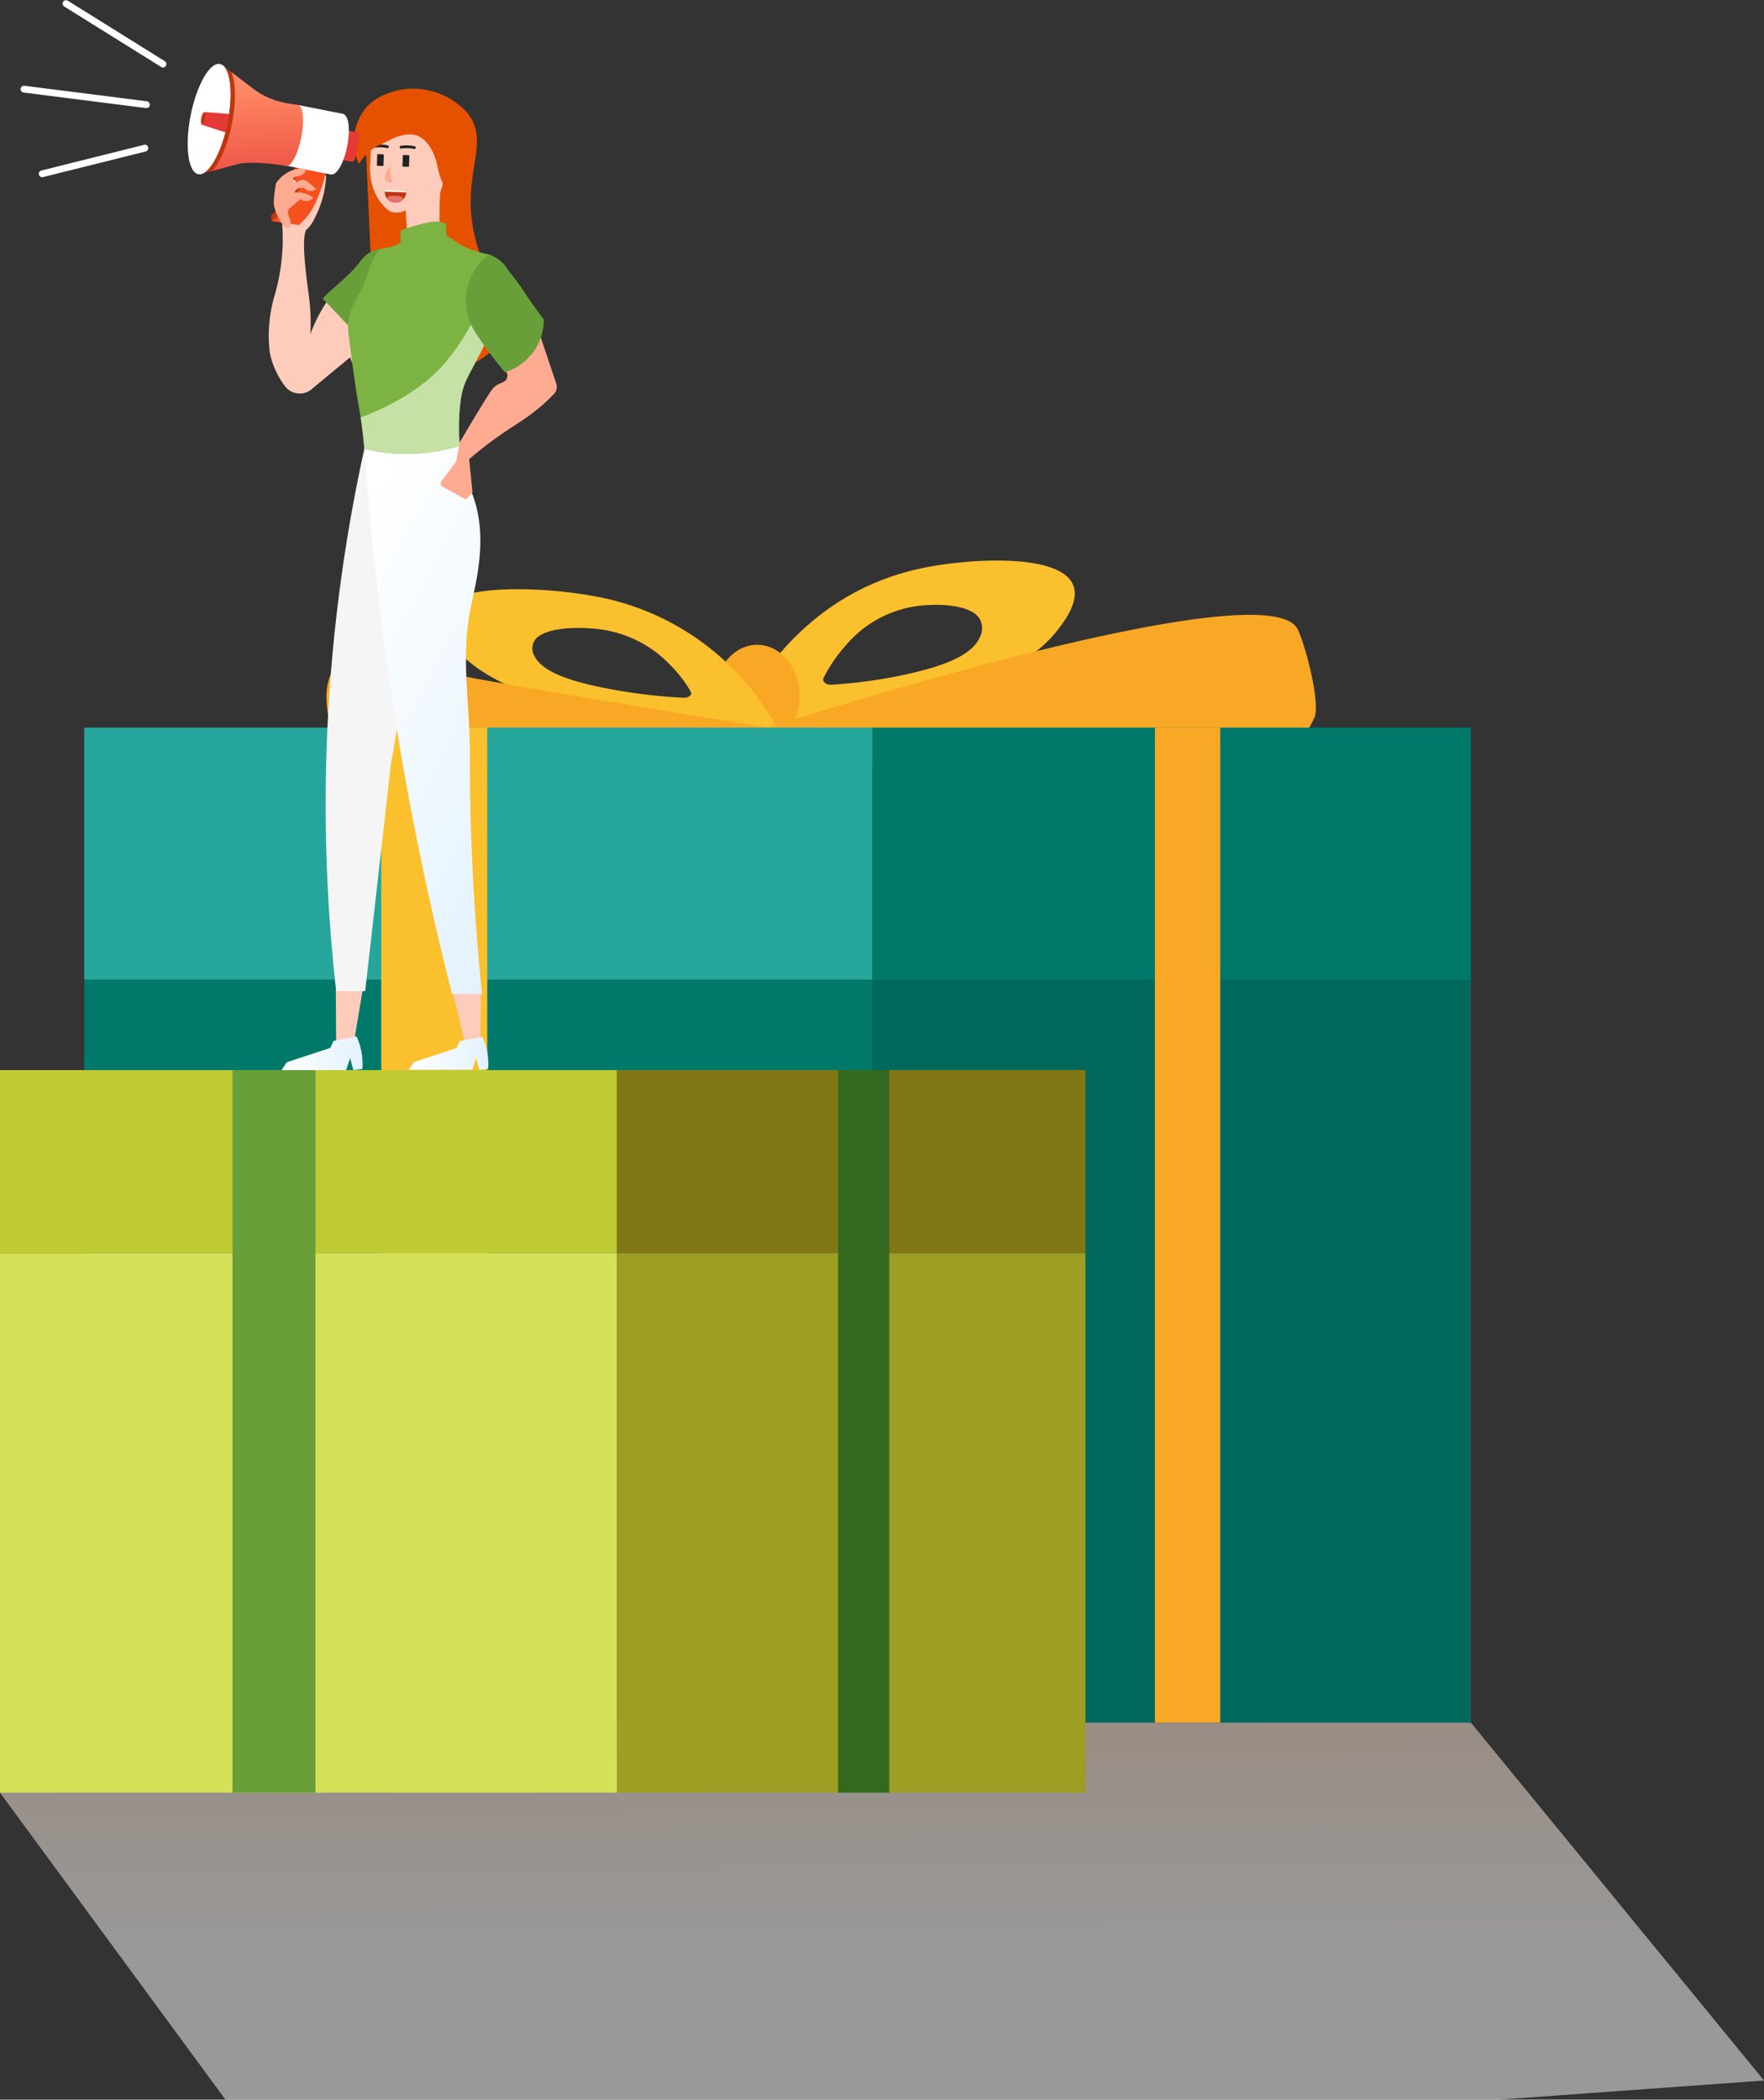 <svg xmlns="http://www.w3.org/2000/svg" xmlns:xlink="http://www.w3.org/1999/xlink" width="411.366" height="489.449" viewBox="0 0 411.366 489.449"><rect x="0" y="0" width="411.366" height="489.449" fill="#333333" stroke="none"/><defs><style>.a{fill:#fbc02d;}.b{fill:#f9a825;}.c{opacity:0.5;fill:url(#a);}.ad,.c{mix-blend-mode:multiply;isolation:isolate;}.d{fill:#00695c;}.e{fill:#00796b;}.f{fill:#26a69a;}.g{fill:#9e9d24;}.h{fill:#d4e157;}.i{fill:#827717;}.j{fill:#c0ca33;}.k{fill:#689f38;}.l{fill:#33691e;}.m{fill:#ffccbc;}.n{fill:url(#b);}.o{fill:#f5f5f5;}.p{fill:url(#c);}.q{fill:url(#d);}.r{fill:#e65100;}.s{fill:url(#e);}.t{fill:#212121;}.u{fill:url(#f);}.v{fill:url(#g);}.w{fill:#bf360c;}.x{fill:#f4511e;}.y{fill:#fff;}.z{fill:url(#h);}.aa{fill:url(#i);}.ab{fill:url(#j);}.ac{fill:#7cb342;}.ad{fill:#c5e1a5;}.ae{fill:#ffab91;}.af{fill:#e57373;}.ag{fill:url(#k);}</style><linearGradient id="a" x1="0.501" y1="0.671" x2="0.424" y2="-2.394" gradientUnits="objectBoundingBox"><stop offset="0" stop-color="#fff"/><stop offset="0.992" stop-color="#ff6f00"/></linearGradient><linearGradient id="b" y1="0.5" x2="1" y2="0.5" gradientUnits="objectBoundingBox"><stop offset="0" stop-color="#fff"/><stop offset="1" stop-color="#e3f2fd"/></linearGradient><linearGradient id="c" x1="0" y1="0.5" x2="1" y2="0.5" xlink:href="#b"/><linearGradient id="d" x1="0.423" y1="-0.067" x2="0.876" y2="1.021" xlink:href="#b"/><linearGradient id="e" x1="14.889" y1="12.567" x2="13.918" y2="11.696" gradientUnits="objectBoundingBox"><stop offset="0" stop-color="#ffab91"/><stop offset="1" stop-color="#ffccbc"/></linearGradient><linearGradient id="f" x1="-10.614" y1="-0.102" x2="-9.47" y2="1.44" xlink:href="#e"/><linearGradient id="g" x1="-58.665" y1="-2.843" x2="-59.613" y2="-5.396" gradientUnits="objectBoundingBox"><stop offset="0" stop-color="#e53935"/><stop offset="1" stop-color="#ff8a65"/></linearGradient><linearGradient id="h" x1="-25.474" y1="-5.213" x2="-26.77" y2="-5.861" xlink:href="#g"/><linearGradient id="i" x1="-12.025" y1="2.14" x2="-12.096" y2="0.797" xlink:href="#g"/><linearGradient id="j" x1="-26.521" y1="2.613" x2="-26.783" y2="1.69" xlink:href="#e"/><linearGradient id="k" x1="2.897" y1="2.055" x2="3.827" y2="2.055" xlink:href="#e"/></defs><g transform="translate(0 130.663)"><path class="a" d="M584.21,596.9c-4.794-5.97-23.9-4.857-34.473-2.644-29.754,6.215-41.486,31.514-43.933,37.2,13.486-.633,60.862-3.7,75.6-22.843C583.093,606.415,587.388,600.844,584.21,596.9Zm-20.973,13.412c-2.234,5.232-11.786,7.565-18.866,9.057a114.723,114.723,0,0,1-15.783,2.061c-1.266.085-2.217-.778-1.8-1.616a34.38,34.38,0,0,1,4.96-7.31,26.593,26.593,0,0,1,15.876-9.269c4.836-.806,12.659-.711,15.246,2.4A4.454,4.454,0,0,1,563.237,610.307Z" transform="translate(-334.715 -592.477)"/><path class="b" d="M524.369,609.964c0,6.586-4.436,11.927-9.908,11.927s-9.909-5.341-9.909-11.927,4.436-11.93,9.909-11.93S524.369,603.375,524.369,609.964Z" transform="translate(-337.888 -578.393)"/><path class="a" d="M490.359,608.476c14.737,16.738,62.11,19.418,75.6,19.969a60.429,60.429,0,0,0-43.929-32.525c-10.573-1.933-29.68-2.909-34.473,2.312C484.374,601.685,488.669,606.553,490.359,608.476Zm18.53-2.609c2.588-2.718,10.407-2.8,15.246-2.1a27.437,27.437,0,0,1,15.875,8.1,30.164,30.164,0,0,1,4.956,6.391c.424.732-.527,1.488-1.8,1.414a130.458,130.458,0,0,1-15.78-1.8c-7.084-1.3-16.632-3.344-18.866-7.915A3.488,3.488,0,0,1,508.889,605.867Z" transform="translate(-383.875 -587.683)"/><path class="b" d="M491.726,634.22c-.986-.364-9.955-3.853-12.178-13.754-.233-1.029-1.743-7.756,1.1-11.655,3.047-4.171,12.39-2.089,14.126-1.686,13.489,3.135,44.47,8.339,87.194,15.221,7.94-2.545,115.3-36.63,123.346-23.14,1.311,2.2,5.136,15.307,4.21,20.308h0a20.185,20.185,0,0,1-4.889,7.2C701.955,629.25,612.145,632.36,491.726,634.22Z" transform="translate(-402.814 -583.398)"/><path class="c" d="M806.9,771.572l61.873-4.465-68.359-83.429L527.076,663.362l-69.671,36.644,52.583,71.566Z" transform="translate(-457.405 -412.785)"/><rect class="d" width="139.611" height="173.196" transform="translate(203.395 97.698)"/><rect class="e" width="183.755" height="173.196" transform="translate(19.641 97.698)"/><rect class="e" width="139.611" height="58.749" transform="translate(203.395 38.949)"/><rect class="f" width="183.755" height="58.749" transform="translate(19.641 38.949)"/><rect class="a" width="24.714" height="231.945" transform="translate(88.912 38.949)"/><rect class="b" width="15.227" height="231.945" transform="translate(269.333 38.949)"/></g><g transform="translate(0 249.447)"><rect class="g" width="109.286" height="125.773" transform="translate(143.841 42.663)"/><rect class="h" width="143.841" height="125.773" transform="translate(0 42.663)"/><rect class="i" width="109.286" height="42.663" transform="translate(143.841)"/><rect class="j" width="143.841" height="42.663"/><rect class="k" width="19.346" height="168.436" transform="translate(54.225)"/><rect class="l" width="11.92" height="168.436" transform="translate(195.457)"/></g><g transform="translate(43.772 14.894)"><path class="m" d="M479.557,620.622q.042,6.962.088,13.924l4.1-.863q1.023-6.13,2.05-12.266Z" transform="translate(-445.023 -405.362)"/><path class="n" d="M488.083,624.907l-.739,1.63-10.152,3.344-1.212,1.824h15.059l.93-2.807.742,2.807c.7-.081,1.41-.166,2.114-.244a15.734,15.734,0,0,0-1.347-7.6Q490.778,624.386,488.083,624.907Z" transform="translate(-454.093 -397.151)"/><path class="o" d="M488.111,711.676q3-26.428,6-52.852l10.619-61.346q-.779-2.2-1.566-4.4c-.7-.654-1.453-1.311-2.28-1.951a33.665,33.665,0,0,0-12.92-6.08,385.736,385.736,0,0,0-6.614,126.627Z" transform="translate(-446.722 -495.539)"/><path class="m" d="M487.3,621.7q1.4,5.817,2.8,11.63l3.588-.693.078-11.828Z" transform="translate(-425.402 -404.891)"/><path class="p" d="M496.267,624.905c-.241.538-.484,1.071-.725,1.605l-9.983,3.287-1.191,1.792h14.8l.916-2.757.732,2.757c.689-.081,1.382-.159,2.075-.24a15.375,15.375,0,0,0-1.322-7.469Q498.916,624.394,496.267,624.905Z" transform="translate(-432.827 -397.103)"/><path class="q" d="M501.864,714.112h6.982A545.128,545.128,0,0,1,506,657.768c.032-10.934-2.061-22.058.049-32.8,1.506-7.667,4.953-19.252-.76-30.327-.516-.993-1-1.781-1.319-2.284l-.417-8.007a77.965,77.965,0,0,1-22.1,2.46c1.4,20.687,3.843,43.18,7.795,67.144C492.811,675.591,497.159,695.687,501.864,714.112Z" transform="translate(-440.216 -497.303)"/><path class="r" d="M507.4,596.545c-3.892-15.133,4.055-22.67-2.128-29.764a17.177,17.177,0,0,0-14.193-5.334,16.156,16.156,0,0,0-6.929,2.478,11.177,11.177,0,0,0-2.128,1.739c-.223.233-.392.491-.59.735l1.718,38.7c.9,4.429,2.054,8.346,4.949,9.679,4.412,2.033,10.746-2.913,14.2-.131a11.353,11.353,0,0,0,2.69,1.824c2.209,1.043,3.429.665,3.9,1.3.611.813-.163,3.093-5.7,9.276,4.4-1.64,9.7-4.472,11.273-9.456C516.505,611.151,510.262,607.68,507.4,596.545Z" transform="translate(-440.272 -555.598)"/><path class="m" d="M507.6,612.15q-12.174,2.142-24.328,4.263a17.324,17.324,0,0,1-2.651-6.214c-1.145-5.31.8-8.572,1.078-8.852.145-.156.3-.308.3-.308.205-.166.41-.34.608-.52,3.637-3.319,4.843-8.074,5.182-11.976A7.912,7.912,0,0,0,494.4,583.1c-.085-1.845-.141-2.8-.184-3.312-.014-.187-.014-.838-.085-1.7a1.26,1.26,0,0,0,0-.166c-.276-3.383-1.085-5.3-1.5-8.5-.085-.636-.148-1.315-.187-2.061-.039-.573-.049-1.032-.064-1.3a20,20,0,0,0,5.843,1.866c.491.067.972.117,1.439.167.18,0,.339.014.488.021.1,0,.187.018.293.021.014,0,.046-.007.074,0a21.625,21.625,0,0,0,2.623-.078,25.515,25.515,0,0,0-.611,2.492,26.234,26.234,0,0,0-.4,2.958c0,.075-.011.131-.007.205s-.007.134-.017.191a.957.957,0,0,0-.014.177c-.018.367-.032.721-.028,1.06l-.014.251c-.117,2.485-.113,4.931-.007,7.339q2.354,2.869,4.709,5.744a24.323,24.323,0,0,1,3.309,9.336A24.865,24.865,0,0,1,507.6,612.15Z" transform="translate(-443.247 -543.691)"/><path class="s" d="M493.312,572.994A10.01,10.01,0,0,1,491,576.437a11.018,11.018,0,0,1-2.291,1.647,9.9,9.9,0,0,1-3.3.99c-.018-.686-.053-1.269-.085-1.7a1.261,1.261,0,0,0,0-.166c-.276-3.383-1.085-5.3-1.5-8.5-.032-.509-.085-1.347-.092-2.372a6.891,6.891,0,0,0,3.22,1.5,7,7,0,0,0,3.9-.459c.226-.11.421-.195.583-.286a6.047,6.047,0,0,0,.608-.361c-.078.106-.159.24-.24.375a2.211,2.211,0,0,0-.17.315c-.067.124-.756,1.414-.456,2.015.24.5,1.287.735,2.542.4.141-.035.3-.085.438-.135A13.414,13.414,0,0,1,493.312,572.994Z" transform="translate(-434.439 -542.981)"/><path class="m" d="M487.444,563.116a10.084,10.084,0,0,0-5.366,7.809c-.021.428-.021,1.414-.106,3.545-.092,2.259-.145,2.436-.152,3.107-.018.944-.088,5.614,3.019,8.975a4.762,4.762,0,0,0,2.019,1.587c2.74.905,5.956-1.951,8.13-3.956a15.194,15.194,0,0,0,2.291-2.665l.8-1.435a3.462,3.462,0,0,0,1.884-.382c2.549-1.4,2.563-6.37,1.831-9.34l-.007-.028a10.079,10.079,0,0,0-14.338-7.218Z" transform="translate(-439.296 -553.638)"/><path class="t" d="M485.408,565.894a7.883,7.883,0,0,0-1.573-.205,7.7,7.7,0,0,0-1.523.106.331.331,0,0,1-.315-.336.327.327,0,0,1,.336-.315,8.207,8.207,0,0,1,1.534-.1,8.492,8.492,0,0,1,1.563.2.326.326,0,0,1,.311.336A.321.321,0,0,1,485.408,565.894Z" transform="translate(-438.84 -546.256)"/><path class="r" d="M507.324,583.2a33.824,33.824,0,0,1-.35-7.911q-1.262-3.622-2.524-7.236a14.915,14.915,0,0,0-2.255-2.679,14.541,14.541,0,0,0-6.678-3.623c-3.563-.742-9.035-.056-12.365,4.306a12.162,12.162,0,0,0-1.205,12.528,11.007,11.007,0,0,1,4.4-4.246,4.776,4.776,0,0,0,1.032-.46c2.3-1.145,3.068-1.63,4.514-1.916a6.452,6.452,0,0,1,3.238-.11c2.337.7,4.1,3.242,4.981,6.681a18.971,18.971,0,0,0,5.172,10.145,3.088,3.088,0,0,0,1.672-.933C508,586.538,507.574,584.685,507.324,583.2Z" transform="translate(-441.992 -555.256)"/><path class="u" d="M488.549,567.058a23.606,23.606,0,0,1-1.6,7.65c-.29.735-.6,1.417-.926,2.05a9.007,9.007,0,0,1-1.432,2.375c-.371.442-.7.7-.746.781-1.152,2.252.11,11.107.7,15.667a45.683,45.683,0,0,1,.3,8.558A37.054,37.054,0,0,1,493,591.234l8.307,12.468q-5.705,4.613-11.457,9.375-2.365,1.957-4.7,3.906a4.321,4.321,0,0,1-6.253-.76,19.846,19.846,0,0,1-3.125-6.215,12.559,12.559,0,0,1-.424-1.926,33.066,33.066,0,0,1,1.255-13.235,47.354,47.354,0,0,0,1.591-17.463,9.193,9.193,0,0,0,1.637-2.4,10.526,10.526,0,0,0,.18-7.812q2.8,1.909,5.6,3.814a5.224,5.224,0,0,1,1.686-3.16A4.709,4.709,0,0,1,488.549,567.058Z" transform="translate(-456.249 -541.146)"/><path class="v" d="M0,0H3.895a.844.844,0,0,1,.844.844V6.152A.844.844,0,0,1,3.9,7H0A0,0,0,0,1,0,7V0A0,0,0,0,1,0,0Z" transform="translate(35.578 15.176) rotate(11.183)"/><path class="w" d="M482.584,566.357a23.926,23.926,0,0,1-7.3,11.892l.159,1.343s8.092-4.076,8.127-4.26.711-8.83.711-8.83Z" transform="translate(-455.855 -542.923)"/><path class="w" d="M477.636,566.327l-1.016,3.321.663.452,2.013-3.446Z" transform="translate(-452.468 -543)"/><path class="x" d="M478.2,566.274c-.042.106-1.4,3.959-1.4,3.959l1.813.774,2.1-4.1Z" transform="translate(-451.991 -543.133)"/><path class="x" d="M483.774,566.242a21.261,21.261,0,0,1-4.6,10.107,20.541,20.541,0,0,1-3.843,3.535l6.338.9a14.5,14.5,0,0,0,1.785-1.813,16.194,16.194,0,0,0,2.372-3.987,39.02,39.02,0,0,0,2.372-7.438Q485.985,566.9,483.774,566.242Z" transform="translate(-455.74 -543.214)"/><path class="y" d="M490.53,572.05c-.629,3.174-1.863,5.72-3.008,6.413a1.26,1.26,0,0,1-.474.177,2.413,2.413,0,0,1-.286.011l-10.481-2.072,2.793-14.14,10.485,2.072s.177.074.258.12a1.227,1.227,0,0,1,.375.347C490.982,566.051,491.155,568.875,490.53,572.05Z" transform="translate(-453.33 -552.857)"/><path class="y" d="M479.114,573.451c-1.142,5.78-3.394,10.418-5.479,11.676a2.2,2.2,0,0,1-.863.325,1.552,1.552,0,0,1-.513-.01c-2.386-.474-3.181-6.607-1.782-13.7s4.472-12.461,6.858-11.987a1.494,1.494,0,0,1,.481.184,2.208,2.208,0,0,1,.675.629C479.938,562.528,480.256,567.672,479.114,573.451Z" transform="translate(-469.788 -559.728)"/><path class="z" d="M471.537,562.907h0c-.279-.057-.636.569-.8,1.393s-.071,1.538.209,1.594h0l9.354,3,1.032-5.207Z" transform="translate(-467.583 -551.679)"/><path class="aa" d="M492.256,575.5c-.774,3.928-2.365,6.922-3.549,6.688-.078-.018-.445-.074-.76-.138-.152-.028-7.257-1.184-10.686-.254l-5.889,1.594c1.7-1.82,3.468-6.045,4.472-11.132s.986-9.664.1-12l4.836,3.715a18.465,18.465,0,0,0,7.667,3.492c.64.124,2.952.477,3.068.5C492.7,568.2,493.033,571.57,492.256,575.5Z" transform="translate(-465.774 -558.384)"/><path class="w" d="M477.349,573.042c-1,5.091-2.871,9.294-4.723,11.086l-1.75.4c2.086-1.258,4.337-5.9,5.479-11.676s.824-10.923-.622-12.881L477.2,561C478.232,563.363,478.356,567.955,477.349,573.042Z" transform="translate(-467.029 -559.124)"/><path class="w" d="M471.564,564.271a1.832,1.832,0,0,1-.513,1.092.214.214,0,0,1-.081.032.111.111,0,0,1-.049,0c-.223-.046-.3-.619-.166-1.283s.421-1.17.643-1.124l.046.014a.246.246,0,0,1,.06.06A1.837,1.837,0,0,1,471.564,564.271Z" transform="translate(-467.501 -551.471)"/><path class="ab" d="M475.958,570.083a7.674,7.674,0,0,1,4.811-3.344,6.626,6.626,0,0,1,2.192-.021,2.063,2.063,0,0,1-.513,1.043c-.813.852-2.107.484-2.436,1.131-.106.212-.127.573.262,1.216.06-.039.141-.092.24-.152.148-.092.35-.216.566-.332a3.125,3.125,0,0,1,1.156-.382c.52-.021.937.3,1.75.958a12.311,12.311,0,0,1,1.308,1.22,2.241,2.241,0,0,1-2.026.325c-.311-.169-.293-.364-.647-.534a1.829,1.829,0,0,0-2.188.618,1.1,1.1,0,0,0-.138.371,6.1,6.1,0,0,1,2.124.148,6.16,6.16,0,0,1,2.22,1.057,2.177,2.177,0,0,1-1.623.8,2.1,2.1,0,0,1-1.315-.481l-2.743,2.329a2.043,2.043,0,0,0-.2.94c.025.689.414.969.555,1.573.184.763-.092,1.789-.516,1.919-.771.233-2.552-2.294-3.21-4.878C475.191,574.056,475.958,570.083,475.958,570.083Z" transform="translate(-455.376 -542.215)"/><path class="k" d="M492.307,572.33a5.266,5.266,0,0,0-1.1.134,7,7,0,0,0-3.853,2.885c-2.443,3.227-5.865,5.585-8.668,8.5h0s8,8.4,8.123,8.668a.963.963,0,0,0,.548.583c1.435.46,4.284-4.32,5.437-6.72,1.209-2.528,2.884-7.318,1.916-14.6C493.909,571.966,493.11,572.149,492.307,572.33Z" transform="translate(-447.228 -529.163)"/><path class="ac" d="M482.439,610.752c.064.325.336,2.2.827,4.846.014.071.021.141.032.212.431,2.938.689,5.444.848,7.328a41.981,41.981,0,0,0,22.235-.725c-.071-.88-.148-2.1-.166-3.563a47.768,47.768,0,0,1,.481-7.625c.484-2.9,1-3.711,3.995-9.456a51.016,51.016,0,0,0,4.532-11.62c1.227-5.059.891-8.431.226-9.834a5.565,5.565,0,0,0-2.188-2.478c-.679-.138-1.4-.307-2.146-.519a27.585,27.585,0,0,1-4.451-1.7s-2.718-1.877-3.189-2.114-.223-2.775-.223-2.775-.371-.417-2.114-.6-7.491,1.64-8.194,1.959-.3,2.948-.3,2.948a9.544,9.544,0,0,1-3.51,1.262c-.134.018-.265.032-.4.046a2.356,2.356,0,0,0-1.774,1.159,20.911,20.911,0,0,0-1.8,4.076,36.8,36.8,0,0,1-1.69,4.4c-.753,1.584-1.152,1.98-1.676,2.984a13.575,13.575,0,0,0-1.421,6.741C481.654,605.764,482.2,609.454,482.439,610.752Z" transform="translate(-442.952 -533.388)"/><path class="ad" d="M481.2,603.775c.431,2.937.689,5.444.849,7.328a41.982,41.982,0,0,0,22.235-.725c-.071-.88-.148-2.1-.166-3.563a47.761,47.761,0,0,1,.481-7.625c.608-3.641,1.838-5.32,3.995-9.456a51.017,51.017,0,0,0,4.532-11.62l-4.041-3.248s.559,5.4-7.929,15.8C495.4,597.713,486.412,601.838,481.2,603.775Z" transform="translate(-440.855 -521.353)"/><path class="ae" d="M484.06,566.475a4.375,4.375,0,0,0-1.135,1.98,1.63,1.63,0,0,0,.011,1.333,1.575,1.575,0,0,0,1.591.488,12.321,12.321,0,0,1-.279-1.213A12.865,12.865,0,0,1,484.06,566.475Z" transform="translate(-436.838 -542.624)"/><rect class="t" width="1.527" height="2.72" rx="0.184" transform="translate(44.208 21.032) rotate(1.894)"/><rect class="t" width="1.527" height="2.72" rx="0.184" transform="matrix(0.999, 0.033, -0.033, 0.999, 50.167, 21.227)"/><path class="t" d="M487.179,565.951a7.861,7.861,0,0,0-1.573-.205,7.732,7.732,0,0,0-1.524.106.326.326,0,0,1-.311-.336.319.319,0,0,1,.332-.311,7.61,7.61,0,0,1,1.534-.1,8.154,8.154,0,0,1,1.563.2.324.324,0,1,1-.021.647Z" transform="translate(-434.34 -546.108)"/><path class="w" d="M487.806,568.191l-.014.442v.01a2.515,2.515,0,0,1-.587,1.513,2.374,2.374,0,0,1-.407.392,2.5,2.5,0,0,1-3.143-.106,2.222,2.222,0,0,1-.421-.47,2.517,2.517,0,0,1-.445-1.492v-.014l.018-.442Z" transform="translate(-436.83 -538.695)"/><path class="y" d="M487.8,568.19l-.014.44v.012l-5-.164v-.012l.014-.441Z" transform="translate(-436.829 -538.693)"/><path class="af" d="M486.885,569.143a2.373,2.373,0,0,1-.407.392,2.5,2.5,0,0,1-3.143-.106,2.222,2.222,0,0,1-.421-.47l.1-.092a1.59,1.59,0,0,1,1.163-.442l1.446.05A1.621,1.621,0,0,1,486.885,569.143Z" transform="translate(-436.51 -537.681)"/><path class="ag" d="M499.355,583.681q1.267,2.731,2.542,5.465a1.588,1.588,0,0,1-.711,2.1q-.286.138-.583.308h0a4.23,4.23,0,0,0-2.429,1.93c-.771,1.106-3.62,5.66-7.3,12l-.788,4.38-3.429,4.543a.891.891,0,0,0,.283,1.319L492.4,618.7q.753-.854,1.509-1.7-.392-3.861-.785-7.713a87.949,87.949,0,0,1,7.271-5.642c4.069-2.821,6.911-4.263,10.69-7.773.693-.643,1.294-1.241,1.8-1.76a2.437,2.437,0,0,0,.548-2.471l-5.09-15.108Q503.846,580.1,499.355,583.681Z" transform="translate(-427.491 -517.145)"/><path class="k" d="M493.512,572.3c.1.028.251.071.428.134a8.108,8.108,0,0,1,3.825,3.171c1.156,1.584,2.45,3.072,3.521,4.712,1.135,1.739,2.8,4.193,5.03,7.134a12.919,12.919,0,0,1-9.064,12.305,90.673,90.673,0,0,1-5.575-7.3c-2.135-3.118-2.556-4.157-2.782-4.811a14.167,14.167,0,0,1-.212-8.431A13.726,13.726,0,0,1,493.512,572.3Z" transform="translate(-423.26 -527.863)"/></g><path class="y" d="M491.984,571.251a.794.794,0,0,1-.421-.12l-22.695-14.147a.8.8,0,0,1,.841-1.35L492.4,569.78a.8.8,0,0,1-.421,1.471Zm-3.086,8.76a.8.8,0,0,0-.689-.887l-28.552-3.616a.795.795,0,0,0-.2,1.577l28.548,3.62.1,0A.8.8,0,0,0,488.9,580.011ZM464,596.795l24.017-5.992a.8.8,0,0,0-.385-1.545l-24.017,6a.795.795,0,0,0,.191,1.566A.738.738,0,0,0,464,596.795Z" transform="translate(-453.965 -555.514)"/></svg>